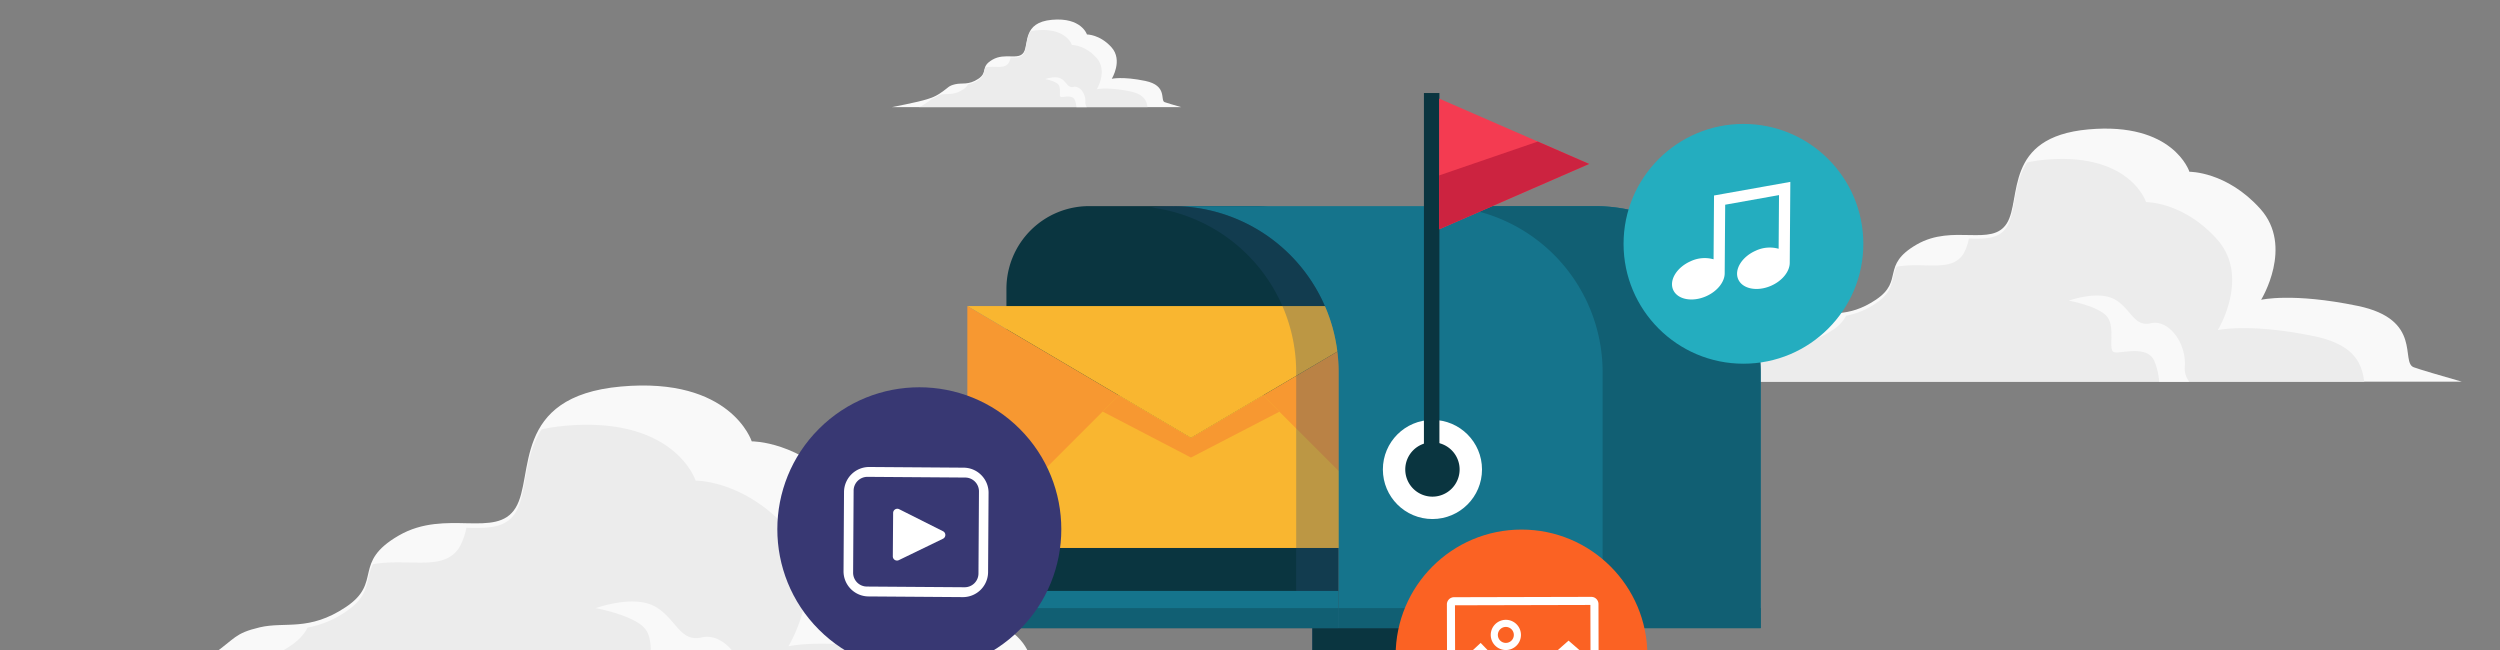<svg xmlns="http://www.w3.org/2000/svg" xmlns:xlink="http://www.w3.org/1999/xlink" width="1096" height="285" viewBox="0 0 1096 285">
  <rect x="0" y="0" width="1096" height="285" fill="#808080" stroke="none"/>
  <defs>
    <clipPath id="clip-visual_img_01">
      <rect width="1096" height="285"/>
    </clipPath>
  </defs>
  <g id="visual_img_01" clip-path="url(#clip-visual_img_01)">
    <g id="グループ_61" data-name="グループ 61" transform="translate(-795.394 -768.479)">
      <g id="グループ_9" data-name="グループ 9" transform="translate(805.394 727.031)">
        <g id="グループ_6" data-name="グループ 6" transform="translate(0 210.452)">
          <path id="パス_6" data-name="パス 6" d="M621.444,502.044c-12.053-3.444-23.821-6.891-27.243-8.163-7.728-2.871,5.34-27.107-31.72-34.795s-54.865-3.479-54.865-3.479,18.692-30.263-.445-51.587-40.219-21.039-40.219-21.039-9.064-28.4-57.372-24.032-37.668,39.448-46.165,53.206-30.507.161-51.182,12.1-6.918,20.433-23.142,31.318-26.7,6.312-37.831,8.942-10.6,4.855-20.673,11.935-16.225,10.884-40.7,16.67c-11.831,2.8-28.458,6.178-42.489,8.927Z" transform="translate(-147.394 -358.492)" fill="#f9f9f9"/>
          <path id="パス_7" data-name="パス 7" d="M543.456,493.3c-1.193-8.58-3.967-20.706-28.233-25.739-37.063-7.688-54.865-3.479-54.865-3.479s18.692-30.265-.445-51.587S419.7,391.455,419.7,391.455s-9.063-28.4-57.372-24.032a79.834,79.834,0,0,0-10.139,1.557c-8.1,12.352-6.344,28.207-11.427,36.435-4.333,7.015-12.183,6.917-21.574,6.72a27.486,27.486,0,0,1-3.026,8.492c-6.688,10.829-21.748,4.719-37.939,7.444-3.587,7.037-.736,13.345-11.787,20.759a42.7,42.7,0,0,1-16.865,7.033c-1.292,2.632-3.477,5.324-7.734,8.18-16.225,10.884-26.7,6.312-37.831,8.942-.5.12-.955.238-1.412.356a66.521,66.521,0,0,1-12.4,6.332c-1.727,1.4-3.8,3.1-6.861,5.249a81.989,81.989,0,0,1-13.981,8.379Z" transform="translate(-124.736 -349.747)" fill="#ececec"/>
          <path id="パス_8" data-name="パス 8" d="M292.863,417.327c4.566,6.172.25,18.586,3.656,19.852s18.639-4.406,22.921,4.942a37.809,37.809,0,0,1,2.788,11.825h17.015a12.475,12.475,0,0,1-2.483-8.669c.908-13.681-9.437-26.774-19.247-24.455s-11.38-8.7-20.852-13.715-25.685.892-25.685.892S288.3,411.156,292.863,417.327Z" transform="translate(-19.835 -310.395)" fill="#f9f9f9"/>
        </g>
        <g id="グループ_7" data-name="グループ 7" transform="translate(702.893 97.826)">
          <path id="パス_9" data-name="パス 9" d="M859.622,369.721c-9.313-2.662-18.407-5.326-21.051-6.308-5.973-2.221,4.127-20.95-24.514-26.892s-42.4-2.687-42.4-2.687,14.445-23.39-.346-39.867-31.08-16.259-31.08-16.259-7-21.95-44.338-18.572-29.109,30.487-35.675,41.117-23.575.126-39.554,9.35-5.347,15.79-17.885,24.2-20.637,4.877-29.235,6.911-8.192,3.751-15.977,9.222-12.538,8.411-31.456,12.884c-9.143,2.16-21.992,4.774-32.836,6.9Z" transform="translate(-493.277 -258.783)" fill="#f9f9f9"/>
          <path id="パス_10" data-name="パス 10" d="M799.355,362.962c-.923-6.631-3.067-16-21.819-19.893-28.641-5.94-42.4-2.689-42.4-2.689s14.445-23.388-.343-39.865-31.082-16.259-31.082-16.259-7-21.949-44.336-18.572a61.317,61.317,0,0,0-7.836,1.2c-6.259,9.545-4.9,21.8-8.83,28.156-3.349,5.422-9.415,5.347-16.672,5.194A21.286,21.286,0,0,1,623.7,306.8c-5.168,8.366-16.808,3.646-29.32,5.751-2.772,5.44-.567,10.313-9.108,16.042a32.962,32.962,0,0,1-13.034,5.436,16.259,16.259,0,0,1-5.977,6.322c-12.536,8.411-20.637,4.877-29.235,6.909-.388.091-.738.183-1.091.274a51.3,51.3,0,0,1-9.584,4.893c-1.335,1.085-2.939,2.4-5.3,4.056a63.455,63.455,0,0,1-10.805,6.476Z" transform="translate(-475.766 -252.024)" fill="#ececec"/>
          <path id="パス_11" data-name="パス 11" d="M605.7,304.252c3.53,4.77.193,14.363,2.827,15.341s14.4-3.4,17.712,3.818a29.268,29.268,0,0,1,2.154,9.141h13.15a9.654,9.654,0,0,1-1.92-6.7c.7-10.573-7.291-20.692-14.873-18.9s-8.793-6.727-16.113-10.6-19.85.689-19.85.689S602.168,299.483,605.7,304.252Z" transform="translate(-394.7 -221.614)" fill="#f9f9f9"/>
        </g>
        <g id="グループ_8" data-name="グループ 8" transform="translate(381.007 50)">
          <path id="パス_12" data-name="パス 12" d="M461.732,293.344c-3.225-.921-6.375-1.843-7.289-2.183-2.069-.77,1.429-7.255-8.488-9.311s-14.68-.931-14.68-.931,5-8.1-.12-13.8-10.762-5.629-10.762-5.629-2.424-7.6-15.353-6.432-10.08,10.557-12.352,14.237-8.163.043-13.7,3.237-1.851,5.466-6.192,8.381-7.145,1.689-10.122,2.392-2.837,1.3-5.534,3.195-4.341,2.912-10.89,4.461c-3.168.748-7.617,1.652-11.37,2.388Z" transform="translate(-334.882 -254.932)" fill="#f9f9f9"/>
          <path id="パス_13" data-name="パス 13" d="M440.863,291c-.319-2.3-1.061-5.54-7.554-6.887-9.919-2.056-14.682-.931-14.682-.931s5-8.1-.118-13.8-10.762-5.629-10.762-5.629-2.426-7.6-15.353-6.432a21.759,21.759,0,0,0-2.713.417c-2.166,3.306-1.7,7.548-3.056,9.75-1.16,1.878-3.26,1.851-5.773,1.8a7.321,7.321,0,0,1-.811,2.272c-1.788,2.9-5.818,1.262-10.151,1.991-.961,1.884-.2,3.573-3.154,5.556a11.438,11.438,0,0,1-4.513,1.882,5.629,5.629,0,0,1-2.069,2.189c-4.343,2.912-7.147,1.689-10.124,2.392-.134.033-.256.065-.378.1a17.7,17.7,0,0,1-3.319,1.695c-.461.376-1.016.829-1.835,1.4A22,22,0,0,1,340.756,291Z" transform="translate(-328.819 -252.592)" fill="#ececec"/>
          <path id="パス_14" data-name="パス 14" d="M373.808,270.677c1.221,1.65.067,4.973.979,5.312s4.987-1.181,6.133,1.321a10.214,10.214,0,0,1,.746,3.164h4.552a3.334,3.334,0,0,1-.664-2.319c.244-3.662-2.524-7.165-5.15-6.544s-3.046-2.329-5.58-3.67-6.873.238-6.873.238S372.586,269.024,373.808,270.677Z" transform="translate(-300.749 -242.061)" fill="#f9f9f9"/>
        </g>
      </g>
    </g>
    <g id="Title" transform="translate(-340 -83)">
      <g id="グループ_279" data-name="グループ 279">
        <g id="グループ_278" data-name="グループ 278" transform="translate(547.82 32.105)">
          <g id="グループ_268" data-name="グループ 268" transform="translate(197.744 91.678)">
            <path id="パス_666" data-name="パス 666" d="M291.905,192.52v95.417q-27.436-5.4-55.1-13.675V192.52Z" transform="translate(-67.035 42.06)" fill="#264c75"/>
            <rect id="長方形_244" data-name="長方形 244" width="55.107" height="20.776" transform="translate(169.764 234.58)" fill="#0a3540"/>
            <path id="長方形_245" data-name="長方形 245" d="M36.258,0h73.125a36.258,36.258,0,0,1,36.258,36.258V185a0,0,0,0,1,0,0H0a0,0,0,0,1,0,0V36.258A36.258,36.258,0,0,1,36.258,0Z" transform="translate(35.655 49.577)" fill="#0a3540"/>
            <g id="グループ_262" data-name="グループ 262" transform="translate(18.518 93.393)">
              <g id="グループ_261" data-name="グループ 261" transform="translate(0 0.001)">
                <path id="パス_667" data-name="パス 667" d="M357.556,122.222v94.049a11.977,11.977,0,0,1-11.946,11.946h-172.2a11.949,11.949,0,0,1-11.914-11.946V122.222l98.032,57.8Z" transform="translate(-161.493 -122.222)" fill="#f79831"/>
                <path id="パス_668" data-name="パス 668" d="M352.588,204.82l-63.1-63.1L257.87,160.368l-31.636-18.654-63.1,63.1a11.836,11.836,0,0,0,8.618,3.746h172.2A11.889,11.889,0,0,0,352.588,204.82Z" transform="translate(-159.838 -102.566)" fill="#f9b630"/>
                <g id="グループ_260" data-name="グループ 260" transform="translate(59.299 39.148)">
                  <path id="パス_669" data-name="パス 669" d="M229.751,168.98l38.783-20.1-7.161-7.161-31.622,18.645-31.635-18.653-7.1,7.1Z" transform="translate(-191.019 -141.714)" fill="#f79831"/>
                </g>
              </g>
              <path id="パス_670" data-name="パス 670" d="M161.493,122.222H357.557l-98.032,57.8Z" transform="translate(-161.493 -122.222)" fill="#f9b630"/>
            </g>
            <g id="グループ_267" data-name="グループ 267">
              <g id="グループ_266" data-name="グループ 266">
                <g id="グループ_263" data-name="グループ 263" transform="translate(0 49.577)">
                  <rect id="長方形_246" data-name="長方形 246" width="181.27" height="16.3" transform="translate(0 168.698)" fill="#15748c"/>
                  <path id="パス_671" data-name="パス 671" d="M391.279,100.4h-185A72.815,72.815,0,0,1,279.1,173.223V285.4H464.118V173.223A72.831,72.831,0,0,0,391.279,100.4Z" transform="translate(-97.81 -100.405)" fill="#15748c"/>
                </g>
                <g id="グループ_264" data-name="グループ 264" transform="translate(0 225.8)">
                  <rect id="長方形_247" data-name="長方形 247" width="181.27" height="8.774" fill="#115f73"/>
                  <rect id="長方形_248" data-name="長方形 248" width="185.018" height="8.774" transform="translate(181.29)" fill="#115f73"/>
                </g>
                <path id="パス_672" data-name="パス 672" d="M333.18,100.4H263.907a72.82,72.82,0,0,1,72.82,72.82V285.408H406V173.225A72.821,72.821,0,0,0,333.18,100.4Z" transform="translate(-39.701 -50.828)" fill="#115f73"/>
                <g id="グループ_265" data-name="グループ 265" transform="translate(200.686)">
                  <circle id="楕円形_13" data-name="楕円形 13" cx="21.732" cy="21.732" r="21.732" transform="translate(0 143.298)" fill="#fff"/>
                  <path id="パス_673" data-name="パス 673" d="M280.913,163.874A11.914,11.914,0,1,0,269,175.788,11.915,11.915,0,0,0,280.913,163.874Z" transform="translate(-247.267 1.158)" fill="#0a3540"/>
                  <rect id="長方形_249" data-name="長方形 249" width="6.791" height="165.031" transform="translate(17.997)" fill="#0a3540"/>
                  <path id="パス_674" data-name="パス 674" d="M264.474,134.25l65.757-28.66L264.474,76.93Z" transform="translate(-239.815 -74.5)" fill="#f43b51"/>
                </g>
              </g>
              <path id="パス_675" data-name="パス 675" d="M307.722,86.315l-43.248,14.843v23.628l65.757-28.66Z" transform="translate(-39.129 -65.036)" fill="#cc2340"/>
            </g>
            <path id="パス_676" data-name="パス 676" d="M283.772,173.214V285.405h-.022v-16.31H265.164V173.214a72.813,72.813,0,0,0-63.513-72.2,71.6,71.6,0,0,1,9.293-.611h.022A72.811,72.811,0,0,1,283.772,173.214Z" transform="translate(-102.48 -50.825)" fill="#264c75" opacity="0.29" style="mix-blend-mode: multiply;isolation: isolate"/>
          </g>
          <g id="グループ_277" data-name="グループ 277" transform="translate(107.18 59.895)">
            <g id="グループ_272" data-name="グループ 272" transform="translate(0 135)">
              <g id="グループ_271" data-name="グループ 271">
                <circle id="楕円形_17" data-name="楕円形 17" cx="62.247" cy="62.247" r="62.247" transform="translate(0 88.031) rotate(-45)" fill="#383873"/>
                <g id="グループ_270" data-name="グループ 270" transform="translate(54.805 60.728)">
                  <path id="パス_689" data-name="パス 689" d="M194.879,93.711a10.937,10.937,0,0,0-7.758-3.28l-41.431-.3a11.039,11.039,0,0,0-11.008,10.934l-.213,34.729A11.009,11.009,0,0,0,145.4,146.881l41.433.3a11.036,11.036,0,0,0,11.006-10.932l.213-34.727A10.945,10.945,0,0,0,194.879,93.711Zm-1.257,43.136a6.053,6.053,0,0,1-6.1,6.009l-42.843-.309a6.054,6.054,0,0,1-6.009-6.1l.221-35.984a6.053,6.053,0,0,1,6.1-6.009l42.843.309a6.053,6.053,0,0,1,6.009,6.1Z" transform="translate(-134.468 -90.132)" fill="#fff"/>
                  <path id="パス_690" data-name="パス 690" d="M147.859,121.775l19.359-9.381a1.833,1.833,0,0,0,.024-3.288L148.02,99.447a1.832,1.832,0,0,0-2.655,1.625l-.139,19.04A1.833,1.833,0,0,0,147.859,121.775Z" transform="translate(-123.62 -80.938)" fill="#fff"/>
                </g>
              </g>
            </g>
            <g id="グループ_274" data-name="グループ 274" transform="translate(296.848 223.165)">
              <circle id="楕円形_19" data-name="楕円形 19" cx="55.186" cy="55.186" r="55.186" fill="#fb6223"/>
              <g id="グループ_273" data-name="グループ 273" transform="translate(22.47 29.501)">
                <path id="パス_691" data-name="パス 691" d="M332.624,188.833a3.14,3.14,0,0,0-3.147-3.133l-60.173.149A3.14,3.14,0,0,0,266.172,189l.112,45.6a3.138,3.138,0,0,0,3.147,3.131l60.171-.149a3.139,3.139,0,0,0,3.133-3.147Zm-62.8,45.352-.11-44.793,59.366-.147.11,44.793Z" transform="translate(-266.172 -185.7)" fill="#fff"/>
                <path id="パス_692" data-name="パス 692" d="M321.9,200.5l-6.015-5.249L302.6,206.96l-7.047-5.475-6.736,6.607-11.47-11.835-7.578,7.015.011,4.713,7.567-7,11.47,11.835,6.736-6.607,4.375,3.4-3.206,3.189h4.734l1.129-1.107v-.018l.016.012,13.287-11.711,6.015,5.249Z" transform="translate(-262.549 -176.071)" fill="#fff"/>
                <path id="パス_693" data-name="パス 693" d="M282.366,190.711a6.621,6.621,0,1,0,6.622,6.62A6.621,6.621,0,0,0,282.366,190.711Zm0,10.118a3.5,3.5,0,1,1,3.5-3.5A3.5,3.5,0,0,1,282.366,200.829Z" transform="translate(-256.52 -180.647)" fill="#fff"/>
              </g>
            </g>
            <g id="グループ_276" data-name="グループ 276" transform="translate(396.768 45.331)">
              <g id="グループ_275" data-name="グループ 275">
                <circle id="楕円形_21" data-name="楕円形 21" cx="52.559" cy="52.559" r="52.559" fill="#24adbf"/>
                <path id="パス_694" data-name="パス 694" d="M333.732,101.087l0,.631-.032,4.292-.167,23.052a14.375,14.375,0,0,0-10.048.848c-6.1,2.683-9.53,8.3-7.664,12.538s8.323,5.507,14.42,2.826c4.987-2.193,8.184-6.344,8.168-10.1h0l.217-30.04,23.6-4.216-.169,23.526a14.38,14.38,0,0,0-10.05.848c-6.1,2.683-9.528,8.3-7.662,12.538s8.323,5.507,14.42,2.826c4.985-2.193,8.182-6.345,8.166-10.1h0l.221-30.514.02-2.9.016-2.02Z" transform="translate(-294.072 -69.715)" fill="#fff"/>
              </g>
            </g>
          </g>
        </g>
      </g>
    </g>
  </g>
</svg>
